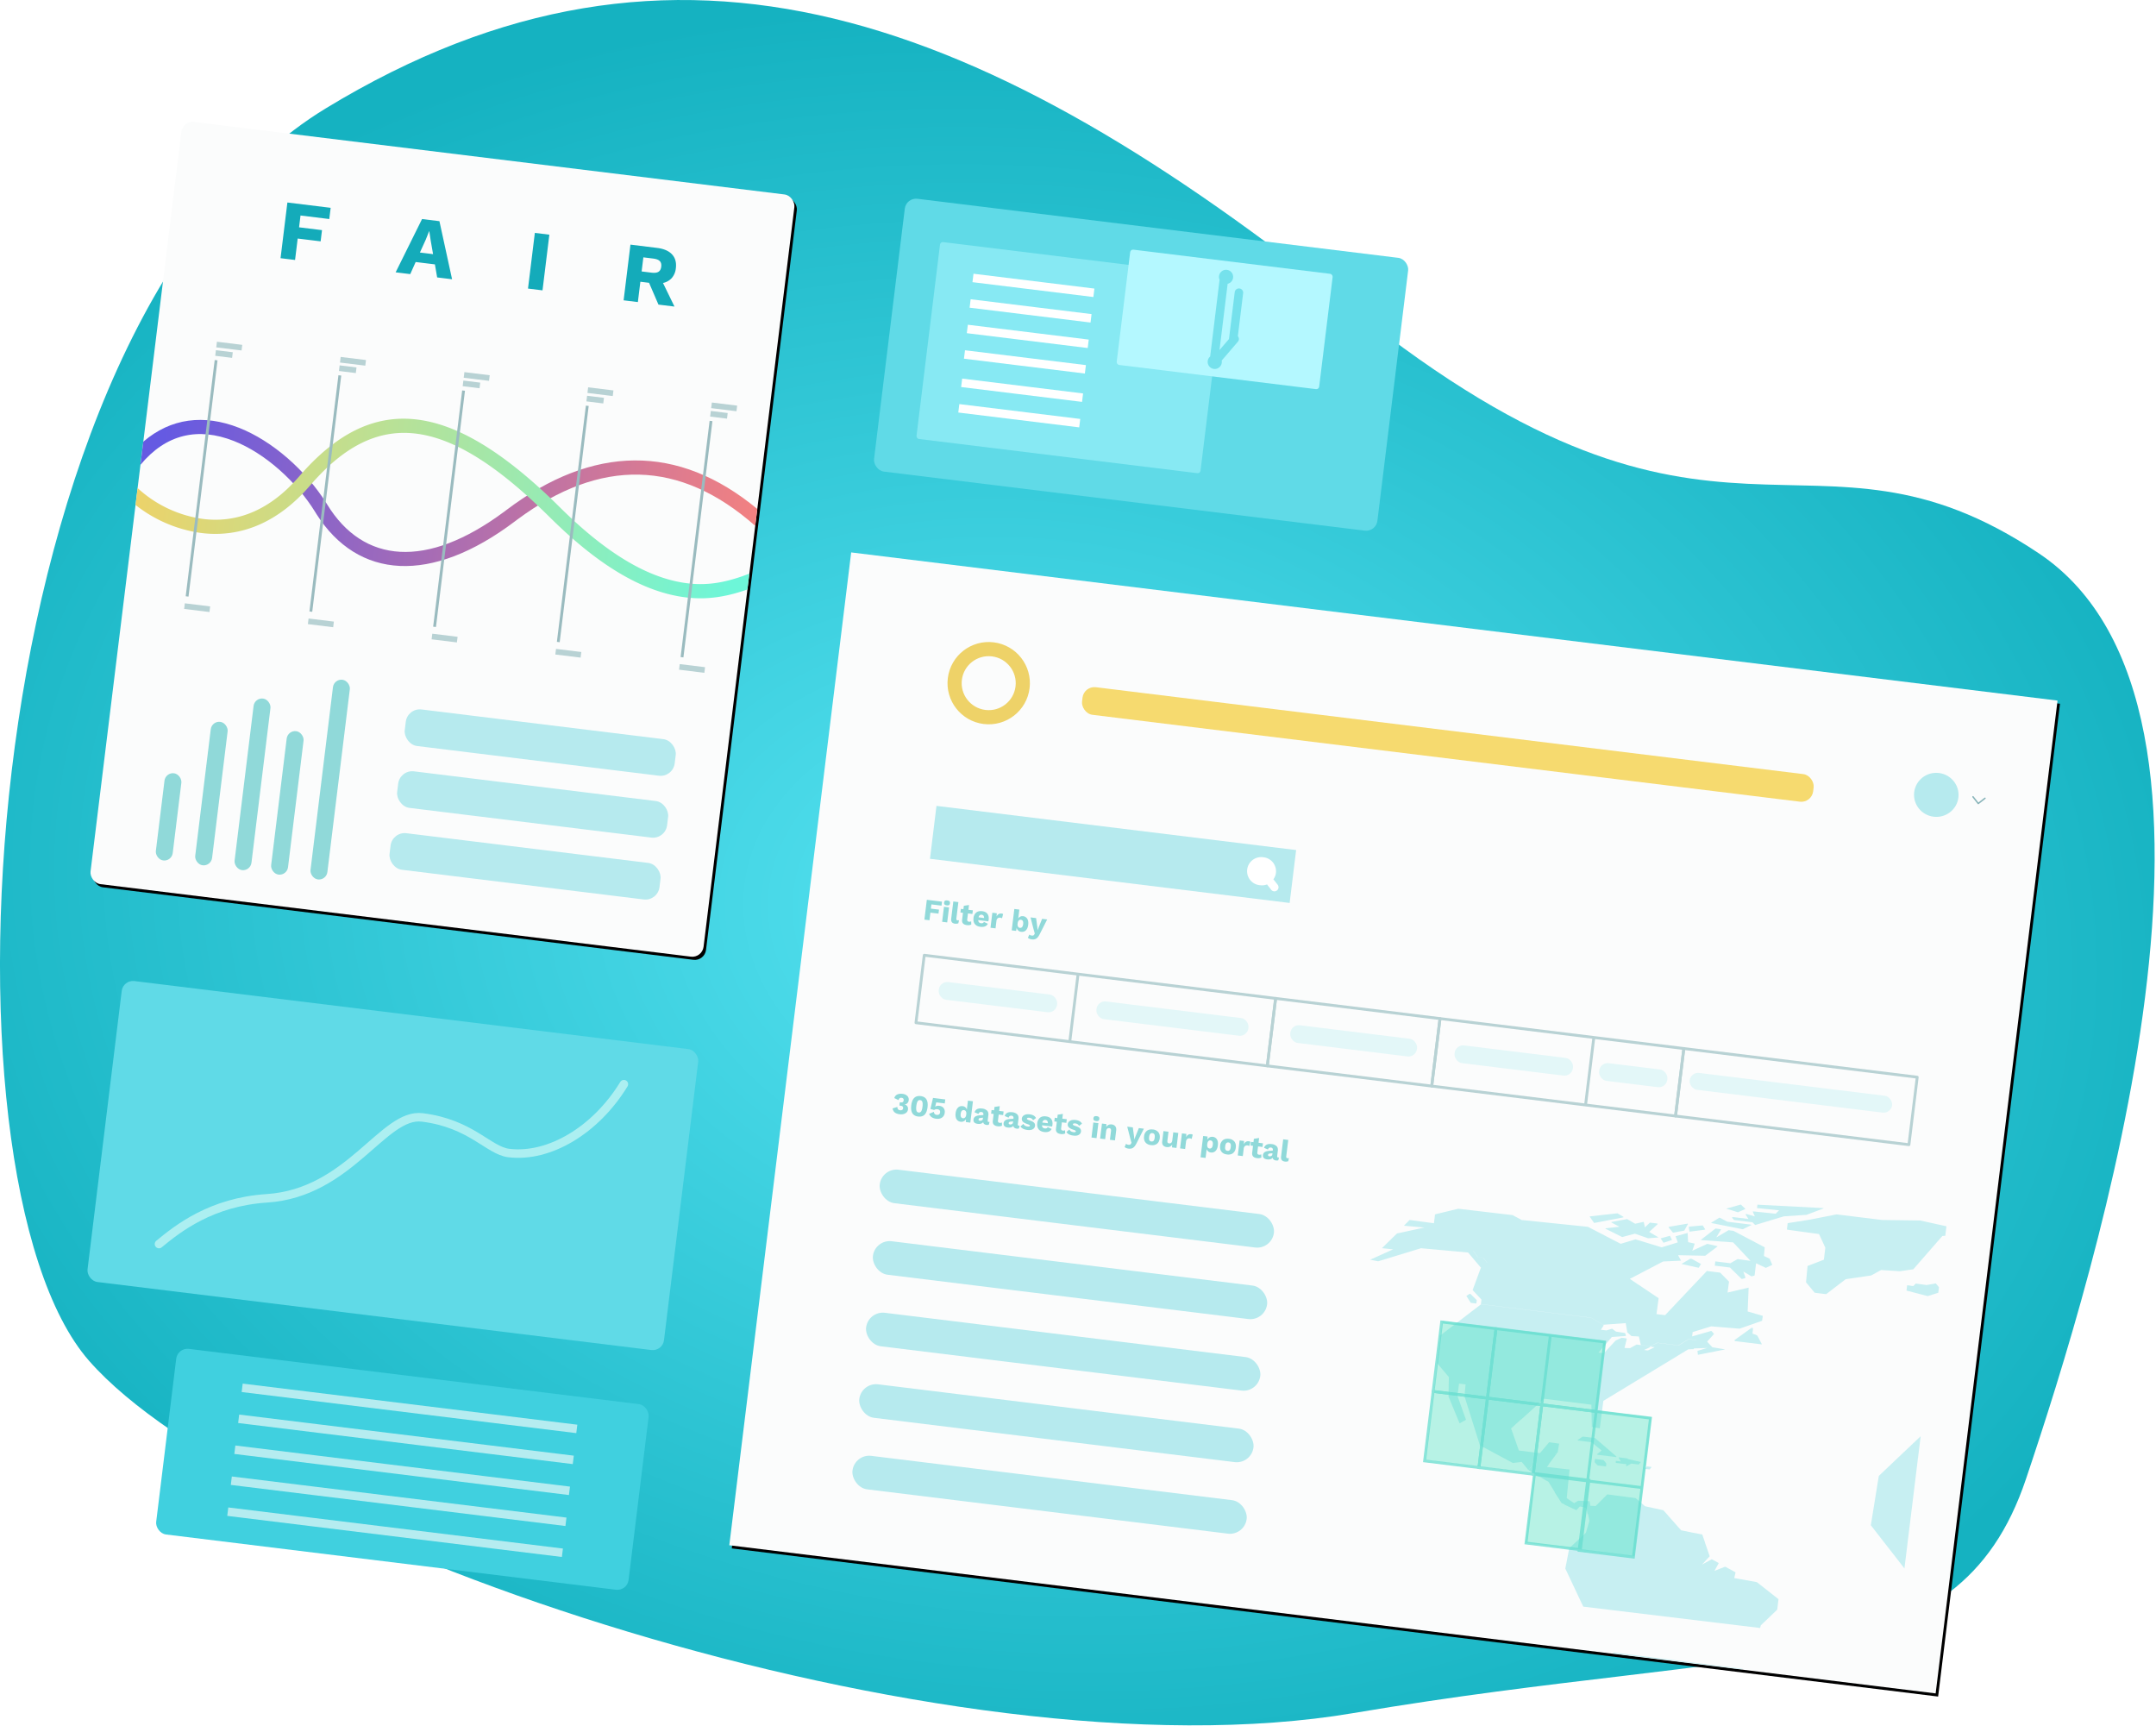 <svg xmlns:xlink="http://www.w3.org/1999/xlink" viewBox="0 0 761 609">
  <defs/>
  <defs>
    <linearGradient id="f" x1="100%" x2="3.16%" y1="20.8%" y2="20.8%">
      <stop offset="0%" stop-color="#F28181"/>
      <stop offset="100%" stop-color="#655AE2"/>
    </linearGradient>
    <linearGradient id="g" x1="97.94%" x2="-1.68%" y1="50.71%" y2="50%">
      <stop offset="0%" stop-color="#6DF6D8"/>
      <stop offset="100%" stop-color="#EED268"/>
    </linearGradient>
    <filter id="b" width="107.2%" height="108.8%" x="-3.4%" y="-4.1%" filterUnits="objectBoundingBox">
      <feMorphology in="SourceAlpha" operator="dilate" radius="1.5" result="shadowSpreadOuter1"/>
      <feOffset dx="1" dy="1" in="shadowSpreadOuter1" result="shadowOffsetOuter1"/>
      <feGaussianBlur in="shadowOffsetOuter1" result="shadowBlurOuter1" stdDeviation="3.5"/>
      <feColorMatrix in="shadowBlurOuter1" values="0 0 0 0 0.047 0 0 0 0 0.196 0 0 0 0 0.278 0 0 0 0.118 0"/>
    </filter>
    <filter id="d" width="114.2%" height="111.4%" x="-6.7%" y="-5.4%" filterUnits="objectBoundingBox">
      <feMorphology in="SourceAlpha" operator="dilate" radius="1.5" result="shadowSpreadOuter1"/>
      <feOffset dx="1" dy="1" in="shadowSpreadOuter1" result="shadowOffsetOuter1"/>
      <feGaussianBlur in="shadowOffsetOuter1" result="shadowBlurOuter1" stdDeviation="3.5"/>
      <feColorMatrix in="shadowBlurOuter1" values="0 0 0 0 0.047 0 0 0 0 0.196 0 0 0 0 0.278 0 0 0 0.118 0"/>
    </filter>
    <radialGradient id="a" cx="46.45%" cy="54.35%" r="64.76%" fx="46.45%" fy="54.35%" gradientTransform="matrix(-.795 -.12 .071 -.739 .8 1)">
      <stop offset="0%" stop-color="#57E3F2"/>
      <stop offset="100%" stop-color="#15B2C1"/>
    </radialGradient>
    <rect id="e" width="218" height="271" x="0" y="0" rx="4"/>
    <path id="c" d="M0 0h429v353H0z"/>
  </defs>
  <g fill="none" fill-rule="evenodd">
    <path fill="url(#a)" fill-rule="nonzero" d="M31.47 480.26c-57.04-64.93-40.72-366.44 83.46-441.98 124.18-75.54 233.33-32.7 362.84 71.04 129.52 103.74 160.37 31.34 241.94 86 81.58 54.66 19.74 254.32-4.62 326.66-24.36 72.35-93.1 58.13-237.35 82.56C333.5 628.97 88.5 545.2 31.47 480.26z"/>
    <g fill-rule="nonzero" transform="rotate(7 -405.92 2649.06)">
      <rect width="179" height="97" x=".09" y=".44" fill="#60DAE7" rx="4"/>
      <rect width="101" height="70" x="13.97" y="14.51" fill="#87E9F3" rx="1"/>
      <path fill="#FFF" d="M26.96 24.28h43v3h-43zM27.06 33.34h43v3h-43zM27.17 42.39h43v3h-43zM27.27 51.45h43v3h-43zM27.5 61.5h43v3h-43zM27.6 70.55h43v3h-43z"/>
      <rect width="72" height="41" x="80.92" y="8.97" fill="#B4F8FF" rx="1"/>
      <path fill="#75E1EC" d="M115.59 12.02a2.5 2.5 0 01.84 4.85v23.55l2.84-4.25V19.49a1.5 1.5 0 012.99-.15v15.44c.51.46.65 1.2.32 1.81l-.07.13-4.86 7.29a2.5 2.5 0 11-4.22-.92v-27.3a2.5 2.5 0 012.15-3.77z"/>
    </g>
    <g transform="rotate(7 -2801.87 527.1)">
      <rect width="205" height="107" x=".14" y=".32" fill="#60DAE7" fill-rule="nonzero" rx="4"/>
      <path stroke="#ACEFF1" stroke-linecap="round" stroke-linejoin="round" stroke-width="3" d="M24.08 91.38c5.97-6.3 16.56-17.01 35.83-20.66 28.78-5.45 37.11-35.02 50.94-35.02 17.37 0 24.68 8.75 31.85 8.75 14.38 0 29.5-11.73 37.38-29.07"/>
    </g>
    <g fill-rule="nonzero" transform="rotate(7 -3853.84 747.72)">
      <rect width="168" height="66" x=".32" y=".25" fill="#40D0DF" rx="4"/>
      <g fill="#B5ECF0">
        <path d="M24.68 10.1h119v3h-119zM24.78 21.1h119v3h-119zM24.77 32.1h119v3h-119zM24.87 43.1h119v3h-119zM24.96 54.1h119v3h-119z"/>
      </g>
    </g>
    <g transform="rotate(7 -1443.4 2552.26)">
      <g transform="translate(.16)">
        <use fill="#000" filter="url(#b)" xlink:href="#c"/>
        <use fill="#FBFCFC" xlink:href="#c"/>
        <g stroke="#B8D2D4" stroke-linecap="round" stroke-linejoin="round">
          <path d="M226.34 137.95h54.7v24h-54.7zM281.04 137.95h32v24h-32zM42.92 137.95h54.7v24h-54.7zM97.62 137.95h70.26v24H97.62z"/>
          <path d="M167.87 137.95h58.46v24h-58.46z"/>
        </g>
        <g fill="#E3F7F8" fill-rule="nonzero" transform="translate(49.15 145.4)">
          <rect width="42.09" height="6.29" x="183.79" y=".92" rx="3"/>
          <rect width="24.24" height="6.29" x="235.2" y=".92" rx="3"/>
          <rect width="42.09" height="6.29" x=".34" y=".92" rx="3"/>
          <rect width="54.04" height="6.29" x="56.43" y=".92" rx="3"/>
          <rect width="45.04" height="6.29" x="125.37" y=".92" rx="3"/>
        </g>
        <path fill="#C7EFF2" fill-rule="nonzero" d="M314.36 352.53l46.04.18-.46.19h-45.56l-.02-.37zm-7.38-55.1l8.5.07 3.66 2.45 6.58.6.24.22h.03l1.67 1.48h-.01l-1.45 6.67 1.46-6.66 5.14 4.55 4.9.4v-.03l2.7.2 1.27 2.6-.01.05 2.29 4.66-2.37 3.25 3.17-2.27.12.04.05-.03 2.49 1-1.17 2.92 3.52-1.92.12.05.05-.03 3.76 1.5-.21 2.06 7.92.45.02.01.17.01 8.3 5.03v3.73l-5.07 6.18-.14.97-62.87.13-7.93-12.57.11-1.7.15.06-.13-.06.37-5.55.01-.02v-.02l3.07-3.64 2.1-2.5.7-4.3-.72-2.23-.06-.16-.12.16-.72-2.2-2.34-.22-1.03 1.43-.12-.04-.03.04-4.32-1.42.04-.05-.97-.32-.01-.01-.1-.03-2.98-3.58.22.02-.07-.08 4.39.44.03 1.26 1.03.54 1.77.9 1.28-.99h.1l.06-.04 3.9-.32.52 1.74-.05-.18 1.84-.11 3.6-4.6h1.58zm100.16-27.15l5.55-6.71v7.61l-.07-.05v2.38h.01v-2.37l.06.04v34.34l-2.58-2.7 1.64 1.72.94.98v5.05l-5.63-5.66-2.8-2.8-5.2-5.22v-.1l.09-2.22.27-7.17.22-5.98h.01l.09-2.16 7.4-8.98zm-84.84-67.9l.02.11.55 3.1 2.33.22-.02.1h.06l-.54 2.51 4.97-3.06 3.66.37-.09.09.12.01-3.9 3.78-9.55.98 1.23 1.7h-.02l.06.09-6.23 1.06-10.92 7.52 10.9 5.52v.04l.02.02-.06 5.62 3.06-.01 12.74-17.27h4.71l3.47 2.75v.04l.03.03-.04 3.85 7.15-2.62v.08h.03l.67 8.3 5.46.88v.05h.04l-.04 1.71-7.55 3.74-10.03.4-6.26 2.8v1.54l6.5-2.76 1.03.9v.02l.04.03-2.09 3 2.07 1.74 4.52.2-.09.03h.12l-9.25 3.03-.01-.04-.03.01-.32-1.31 3.27-1.45-4.6.74-.1.27-1.87.3L300 264.83l-.07 9.75-2.69-.07v-.01h-.15l-1.12-7.82-16.84-.05-7.14 8.28-.04-.06-.03.04-3.06 3.57 3.69 7.4h7.5l2.7-4.15h.1l.04-.06 3.46.06-.13 3.2-.12.08.07-.12-.1.07v.01l-.66.47-.04.08.73-.51-2.58 4.54.02.08-.47.8 7.87-.07h.22l-.05.04.21 8.84-4.39-.44-.1-.01-2.54-3.2.02-.02-.67-.29-.01.04-2.25-.98-.48-.2-.07.11-3.97-1.9.05-.08-.07-.03 1.3-2.17h-.07l-1.35 2.24-2.7-2.57-3.06.76-12.29-4.78-7.54-16.56-.1-4.15h-2.34v4.42l3.99 7.92-.03.02.02.03-2.07 1.5-5.04-8.93v-.02l-.01-.02-.7-6.84h-.07l-4.72-4.37v-9.68l.04-.04v-.08l12.9-12.65h39.14l4.59 1.95-.04.09.2.08-.83 1.65h1.98l1.9-.85 1.51.85 3.2.1.05.17h.13l.28.84-4.87.96-4.04 6.04h1.9l3.62-4.98 1.96-1.21h1.67l-.02.15h.21l-.41 3.3 1.96-.18 2.13-1.54h4.9l2.34-1.48H324l3.25-2.62h2.81l.02-.05h-2.88l-3.25 2.62h-7.52l-2.33 1.5h-3.36l-.01-.04h-.02l-1.03-2.85-2.62.17-1.58-1.08v-.02l-.03-.02-.96-3.17-7.77 1.54-4.6-1.96h-39.15v-.04h-.03v-1.57l-3.46-2.92v-.03l-.03-.03 1.95-8.31-.01-.01-.08.08-5.08-4.7-16.68.53-14.44 6.42-2.76-.2-.1-.02 7.57-4.6-3.95.06 4.6-5.76.08-.03.03-.03 9.27-3.24-7.25.25 1.66-2.16h.03l.07-.1 8.65.1v-3.1l.12-.04v-.07l7.8-2.92 19.27-.1 3.56 1.36.06-.05 23.3-.45 12.2 4.54 5.02-2.2 9.5 1.67 5.43-2.42-1.01-1.95h.02l-.05-.1 4.08-1.69zm-19.72 83.16l1.05.98v.07l.12.1v.98h-2.97l-1.04-.82v-.04l-.17-.14v-1.13h3.01zm15.5.36h1.69l-.62.96h-1.68l.04-.07h-.04l.61-.89zm-7.1-1.95v.18l4.82.5-.34.46-.36.51h-2.64l-1.66 1.2v-.78h-3.76v-.12h-.05v-.6h1.73l-.9-1.18h.1l-.12-.17H311zm-12.27-5.73l8.34 5.59h-.28l.22.15h-6.9l.13-.15h-.15l1.46-1.51-3.9-2.49h-4.94l.1-.08h-.2l1.7-1.51h4.42zm15.88-34.55h-.46l-.23.15h.45l-2.27 1.44h1.35l2.27-1.44h-1.35l.24-.15zm34.37-10.96v.2l.2-.18v.09l-.2.19v.23l.2-.18v-.24l.05-.04v.23l.13-.12v1.97l1.41.3.03.05.18.03.03.04-.18-.03.02.02.17.04-.01-.03h.02l.01.03.11.02 1.99 2.87h-.14l.02.03h-9.56l.04-.05h-.1l.17-.15h-.35l5.76-5.32zm-100.33.33l.09.07.07-.05 2.53 1.92v1.09h-.04v.13h-1.94l-1.85-2.25 1.14-.91zm-.69-15.2l-.03.03 1.85 1.97h1.9l1.63 1.56.03-.02-1.62-1.55h-1.89l-.06-.07h-.01l-1.8-1.92zm155.3-29.82l9.45.9v3.38l-1.02.2-8.73 12.9-4.63 1.27-6.62.38-3.27 2.34-8.75 2.4-6.2 6.08h-4.04l-.07-.06h-.04l-3.42-3.24-.16-5.77 5.44-2.9v-4.26l-1.74-2.82-1.06-1.7-11.38-.16v-.18h-.07v-2.13l7.45-2.13 9.32-3.04h16.17l13.37-1.46zm-71.35 11.61l1.96.02-.04.09h.05l-1.32 2.98 4-3.06 1.74.02 11.64 4.42v.02h.01l.1 3.05 2.1.7 1.18 2.02-.05.03.03.04-2.09 1.3-3.61-1.2v4.23l-.02.01v.14l-1.03.41-3.06-1.35 1.01 2.03-.08.04.07.13-1.25.5-4.6-3.52h-5.41v-1.52h5.35l2.37-1.77 4.6.07-5.5-4.58-1.4-1.14-11.45.57.02-.02h-.02l4.7-4.66zm79.54 9.75l1.26 1.2v1.98l-3.57 1.62-7.66-1.02v-1.9l2.17.05.8-1.02 3.82.07 3.18-.98zm-87 1.87l.24.1.1-.09 3.55 1.42-.63 1.43-.35-.04-.01.02-5.86-.58 2.96-2.26zm-11.34-5.81l3.15-1.29.9 1.36-2.77 1.32h-.01l-.05-.06-.09.05-1.13-1.38zm-12.57-5.31l3 1.29 2.87-1.03.04.14.06-.02.6 1.76 1.57-1.88h2.7l-.1.12h.24l-2.7 3.18 3.37 1.45.15.07-3.62.75-4.82-1.05-4.32 1.73-6.3-2.24.12-.03-.14-.05 4.92-1.17-3.08-1.18.12-.04-.16-.07 5.48-1.73zm21.43-1.03l-.05.14.15-.04-1.02 2.52-3.86 1.2-1.8-1.7.1-.04-.1-.1 6.58-1.98zm-25.08-.57l2.34 1.01-.2.07.16.07-10.05 3.24-1.77-1.97h.03l-.12-.14 9.61-2.28zm30.4.56l1.05 1.3-.23.06.06.08-5.24 1.32-.48-1.63.23-.06-.02-.07 4.63-1zm5.54-3.44l.2.08.03-.02 2.7 1.04h8.42l-.09.05h.33l-2.92 1.92-11.21-.82.05-.04-.27-.02 2.76-2.2zm35.94-7.8l-.1.05.36-.03-5.85 3.07-1.33.25-6.5 1.24-3.04 1.32-6.66 2.96-1.06-.85H338l-.9-.85h.38l-.15-.14H343l-1.28-1.56.37.05-.13-.15 3.17.48-.97-1.62h.28l-.04-.06 7.92-.15 1.05-1.33-7.83.15v-1.2l23.21-1.64zm-29.03 2.3l1.74 1.28.08.06-2.13 1.27-.36.24v-.01l-2-.38-2.31-.4.82-.33 4.16-1.73z"/>
        <g fill="#1AD8AF" fill-opacity=".3" fill-rule="nonzero">
          <path d="M240.25 243.79h19.32v24.7h-19.32zM298.22 268.49h19.32v24.7h-19.32zM278.9 293.19h19.32v24.7H278.9zM298.22 293.19h19.32v24.7h-19.32zM278.9 268.49h19.32v24.7H278.9zM259.57 243.79h19.32v24.7h-19.32zM278.9 243.79h19.32v24.7H278.9zM240.25 268.49h19.32v24.7h-19.32zM259.57 268.49h19.32v24.7h-19.32z"/>
        </g>
        <g stroke="#65DDCF" opacity=".75">
          <path d="M239.96 244.15h19.32v24.7h-19.32zM297.93 268.85h19.32v24.7h-19.32zM297.93 293.55h19.32v24.7h-19.32zM278.61 268.85h19.32v24.7h-19.32z"/>
          <path d="M259.28 244.15h19.32v24.7h-19.32zM278.61 244.15h19.32v24.7h-19.32zM239.96 268.85h19.32v24.7h-19.32z"/>
          <path d="M259.28 268.85h19.32v24.7h-19.32zM279.02 293.25h19.33v24.7h-19.33z"/>
        </g>
        <ellipse cx="390.58" cy="38.24" fill="#B6EAEE" fill-rule="nonzero" rx="7.86" ry="7.77"/>
        <ellipse cx="53.8" cy="39.88" stroke="#EED268" stroke-width="5" rx="12.04" ry="12.02"/>
        <path stroke="#88B4B9" stroke-linecap="round" stroke-linejoin="round" stroke-width=".5" d="M403.52 37.34l2.13 2.13 2.13-2.13"/>
        <g fill="#B6EAEE" fill-rule="nonzero" transform="translate(37.18 214.18)">
          <rect width="140.18" height="11.91" rx="5.95"/>
          <rect width="140.18" height="11.91" x=".69" y="25.35" rx="5.95"/>
          <rect width="140.18" height="11.91" x="1.38" y="50.7" rx="5.95"/>
          <rect width="140.18" height="11.91" x="2.76" y="101.4" rx="5.95"/>
          <rect width="140.18" height="11.91" x="2.07" y="76.05" rx="5.95"/>
        </g>
        <path fill="#B6EAEE" d="M40.78 85.11h127.9v18.81H40.78z"/>
        <rect width="260" height="9.81" x="87.29" y="36.69" fill="#F6D559" fill-opacity=".86" fill-rule="nonzero" rx="4.21"/>
        <path fill="#FFF" fill-rule="nonzero" d="M161.58 100.02l-.02-.02-1.42-1.42a1.43 1.43 0 01-.18-.18c-.73.39-1.54.59-2.36.58a4.97 4.97 0 11-.08-9.93h.08l.02-.01a4.97 4.97 0 014.97 4.96 4.9 4.9 0 01-.63 2.36c.07.04.14.1.2.16l.03.02 1.42 1.42a1.45 1.45 0 11-2.03 2.06z"/>
      </g>
      <path stroke="#B8D2D4" stroke-linecap="round" stroke-linejoin="round" d="M313.2 137.95h83v24h-83z"/>
      <rect width="72" height="6" x="316.61" y="145.85" fill="#E3F7F8" fill-rule="nonzero" rx="3"/>
      <path fill="#90D9D9" fill-rule="nonzero" d="M41.3 194.7c.53 0 1-.08 1.4-.25.4-.17.73-.4.96-.71.23-.31.35-.66.35-1.06 0-.39-.08-.7-.25-.94a1.49 1.49 0 00-1.2-.67v-.03c.16 0 .34-.05.55-.17.2-.11.38-.3.53-.54.15-.24.23-.55.23-.91 0-.6-.22-1.09-.65-1.44a2.8 2.8 0 00-1.83-.54c-.71 0-1.3.15-1.78.45-.48.3-.77.75-.88 1.38l1.59.54c.05-.63.38-.95.97-.95.26 0 .46.07.6.21.15.14.22.34.22.6 0 .28-.08.5-.23.63-.16.14-.4.2-.74.2h-.3v1.17h.38c.36 0 .62.06.79.18.16.13.25.33.25.6 0 .27-.09.47-.26.62-.17.14-.41.22-.71.22-.33 0-.58-.09-.76-.25-.18-.16-.28-.43-.32-.8l-1.64.72c.19.6.5 1.05.95 1.33.45.28 1.04.42 1.79.42zm6.59 0c1.92 0 2.88-1.2 2.88-3.63 0-2.42-.96-3.63-2.88-3.63-1.93 0-2.9 1.21-2.9 3.63 0 2.43.97 3.64 2.9 3.64zm0-1.42a.87.87 0 01-.84-.52c-.17-.34-.26-.9-.26-1.69 0-.78.09-1.34.26-1.68a.87.87 0 01.84-.52c.38 0 .66.17.83.52.18.34.26.9.26 1.68 0 .79-.08 1.35-.26 1.7a.87.87 0 01-.83.5zm6.43 1.43c.51 0 .97-.1 1.38-.28.4-.19.73-.47.97-.84.24-.38.36-.85.36-1.4 0-.42-.1-.79-.27-1.11a1.88 1.88 0 00-.75-.76 2.36 2.36 0 00-1.17-.27c-.3 0-.59.04-.84.13a1.4 1.4 0 00-.59.37l.04-.26.16-1.32h3.03v-1.42h-4.35l-.44 3.98 1.37.2c.23-.27.6-.4 1.1-.4.36 0 .62.08.8.25.17.17.26.41.27.73 0 .33-.1.58-.28.75-.2.17-.45.26-.78.26-.35 0-.61-.08-.78-.24-.17-.15-.3-.39-.36-.7l-1.6.92c.3.5.67.86 1.11 1.08.45.22.98.33 1.62.33zm8.71 0a1.83 1.83 0 001.72-1.12l.07 1.01h1.6V187h-1.78v3.16a1.69 1.69 0 00-1.6-1c-.68 0-1.21.24-1.6.73-.38.49-.58 1.18-.58 2.06 0 .87.2 1.55.58 2.03.38.49.91.73 1.6.73zm.63-1.34a.85.85 0 01-.74-.35c-.17-.24-.25-.6-.25-1.1 0-.48.08-.85.25-1.08a.85.85 0 01.74-.35c.28 0 .51.1.69.32.17.21.27.51.29.9v.43c-.02.4-.12.7-.3.92a.85.85 0 01-.68.31zm8.6 1.34c.28 0 .52-.06.73-.17l.13-1.02c-.08.03-.2.04-.32.04-.26 0-.38-.13-.38-.41v-1.95c0-.68-.22-1.2-.65-1.54a2.96 2.96 0 00-1.87-.5c-.7 0-1.26.14-1.68.42-.41.3-.67.7-.76 1.22l1.46.42c.05-.29.15-.5.32-.63.17-.12.39-.19.66-.19.23 0 .41.07.54.22.14.14.2.33.2.57v.2l-1.19.23c-.73.15-1.25.36-1.57.65a1.4 1.4 0 00-.48 1.1c0 .44.14.77.42 1 .28.22.69.34 1.21.34.94 0 1.56-.28 1.88-.83.15.55.6.83 1.36.83zm-2.57-1.18a.56.56 0 01-.38-.12c-.1-.07-.14-.19-.14-.34 0-.15.05-.26.14-.34.1-.09.26-.16.48-.21l.86-.2v.45c0 .23-.1.41-.3.55-.2.14-.42.21-.66.21zm6.48 1.18c.27 0 .55-.04.82-.11.27-.08.49-.18.66-.3l-.17-1.12c-.22.16-.48.23-.76.23-.47 0-.7-.23-.7-.71v-2.15h1.58v-1.3h-1.58v-1.69l-1.8.5v1.2h-.9v1.3h.9V193c.02.6.18 1.03.52 1.3.33.27.8.4 1.43.4zm6.8 0c.28 0 .52-.06.73-.17l.13-1.02c-.08.03-.2.04-.32.04-.26 0-.38-.13-.38-.41v-1.95c0-.68-.22-1.2-.65-1.54a2.96 2.96 0 00-1.87-.5c-.7 0-1.26.14-1.68.42-.41.3-.67.7-.76 1.22l1.46.42c.05-.29.15-.5.32-.63.17-.12.39-.19.66-.19.23 0 .41.07.54.22.14.14.2.33.2.57v.2l-1.19.23c-.73.15-1.25.36-1.57.65a1.4 1.4 0 00-.48 1.1c0 .44.14.77.42 1 .28.22.69.34 1.21.34.94 0 1.56-.28 1.88-.83.15.55.6.83 1.36.83zm-2.57-1.18a.56.56 0 01-.38-.12c-.1-.07-.14-.19-.14-.34 0-.15.05-.26.14-.34.1-.09.26-.16.48-.21l.85-.2v.45c0 .23-.1.41-.29.55-.2.14-.42.21-.66.21zm6.32 1.18c.82 0 1.44-.16 1.87-.49.42-.32.64-.74.64-1.26 0-.47-.17-.83-.51-1.1-.34-.27-.9-.47-1.67-.6a3.14 3.14 0 01-.76-.22c-.14-.08-.21-.17-.21-.28 0-.1.07-.2.2-.28.15-.08.35-.12.6-.12.32 0 .6.06.83.17.23.11.43.3.6.54l.93-.91a2.21 2.21 0 00-.93-.76 3.73 3.73 0 00-1.48-.25c-.55 0-1.02.09-1.4.25-.38.17-.67.39-.86.66-.19.27-.28.56-.28.87 0 .44.16.8.5 1.07.33.27.89.49 1.68.65.35.07.6.14.74.21.14.08.22.17.22.27 0 .11-.07.2-.21.27-.14.07-.34.1-.58.1-.74 0-1.26-.25-1.56-.76l-.93 1.03c.5.62 1.36.94 2.57.94zm6.03 0c.62 0 1.14-.12 1.57-.36.42-.24.7-.59.85-1.04l-1.45-.47a.73.73 0 01-.33.44c-.17.1-.38.15-.64.15-.3 0-.56-.08-.74-.24-.19-.16-.31-.4-.37-.74h3.6c.03-.15.05-.35.05-.6 0-.85-.23-1.51-.68-1.99-.45-.47-1.1-.7-1.95-.7-.88 0-1.56.23-2.04.72a2.8 2.8 0 00-.72 2.05c0 .88.25 1.57.74 2.05.48.49 1.19.73 2.11.73zm.86-3.24h-1.98c.1-.7.45-1.05 1.01-1.05.57 0 .89.35.97 1.05zm5.02 3.24c.28 0 .55-.04.82-.11.27-.08.5-.18.67-.3l-.18-1.12c-.22.16-.47.23-.76.23-.46 0-.7-.23-.7-.71v-2.15h1.59v-1.3h-1.59v-1.69l-1.79.5v1.2h-.9v1.3h.9V193c.01.6.18 1.03.5 1.3.34.27.82.4 1.44.4zm4.43 0c.81 0 1.44-.16 1.87-.49.42-.32.64-.74.64-1.26 0-.47-.17-.83-.51-1.1-.34-.27-.9-.47-1.67-.6a3.14 3.14 0 01-.76-.22c-.14-.08-.21-.17-.21-.28 0-.1.07-.2.2-.28.15-.08.34-.12.6-.12.32 0 .6.06.83.17.23.11.43.3.6.54l.93-.91a2.21 2.21 0 00-.93-.76 3.73 3.73 0 00-1.49-.25c-.54 0-1 .09-1.4.25-.37.17-.66.39-.85.66-.2.27-.29.56-.29.87 0 .44.17.8.5 1.07.34.27.9.49 1.69.65.35.07.6.14.74.21.14.08.22.17.22.27 0 .11-.07.2-.22.27-.14.07-.33.1-.57.1-.74 0-1.26-.25-1.57-.76l-.92 1.03c.5.62 1.36.94 2.57.94zm7.35-6.07c.36 0 .63-.07.8-.2.16-.15.24-.37.24-.67 0-.3-.08-.53-.25-.66-.16-.14-.43-.21-.8-.21-.36 0-.62.07-.79.2-.16.14-.25.37-.25.67 0 .3.09.52.25.66.17.14.43.2.8.2zm.9 5.96v-5.34h-1.8v5.34h1.8zm3.06 0v-2.82c0-.42.09-.73.26-.93.18-.2.4-.3.69-.3.24 0 .42.07.55.22.13.15.2.41.2.77v3.06h1.79v-3.56c0-.6-.17-1.07-.5-1.4a1.8 1.8 0 00-1.32-.49c-.42 0-.78.1-1.09.28-.3.2-.55.48-.72.85l-.05-1.02h-1.6v5.34h1.79zm8.58 2.3c.45 0 .83-.08 1.15-.22.32-.15.59-.39.82-.72.23-.34.45-.79.65-1.36l1.92-5.34h-1.79l-.81 3-.28 1.18-.26-1.14-.8-3.04h-1.98l1.57 4 .61 1.46-.12.33a.78.78 0 01-.31.4c-.13.07-.3.11-.52.11-.21 0-.4-.02-.53-.06a.9.9 0 01-.37-.22l-.38 1.22c.36.27.83.4 1.43.4zm7.72-2.2c.88 0 1.56-.24 2.05-.72.49-.5.73-1.17.73-2.05 0-.88-.24-1.56-.73-2.05a2.77 2.77 0 00-2.05-.73c-.88 0-1.56.25-2.05.73a2.76 2.76 0 00-.74 2.05c0 .88.25 1.56.74 2.05.49.48 1.17.73 2.05.73zm0-1.29c-.34 0-.59-.11-.75-.35-.16-.23-.24-.61-.24-1.13 0-.52.08-.9.24-1.13.16-.24.41-.36.75-.36.33 0 .58.12.75.36.16.23.24.61.24 1.13 0 .52-.08.9-.24 1.13-.17.24-.42.35-.75.35zm5.58 1.3c.89 0 1.5-.37 1.83-1.1l.05.99h1.6v-5.34h-1.79v2.83c0 .41-.09.72-.26.92-.18.2-.41.3-.7.3-.26 0-.44-.06-.56-.2-.12-.15-.18-.4-.18-.74v-3.11h-1.79v3.57c0 .65.16 1.12.48 1.42.32.3.76.46 1.32.46zm6.56-.11v-2.7c0-.4.11-.7.34-.93.22-.21.5-.32.84-.32a1.46 1.46 0 01.67.16l.19-1.54a1.17 1.17 0 00-.57-.12c-.4 0-.74.11-1.01.33-.27.21-.47.53-.6.93l-.07-1.15h-1.58v5.34h1.8zm7.55 2.24v-3.14c.15.32.35.56.63.74.27.18.59.27.96.27.67 0 1.2-.25 1.6-.74.38-.5.57-1.18.57-2.06 0-.87-.19-1.55-.57-2.03a1.92 1.92 0 00-1.6-.73c-.41 0-.77.11-1.08.34-.3.22-.53.52-.68.9l-.05-1.13h-1.57v7.58h1.79zm.97-3.47a.82.82 0 01-.72-.36 1.78 1.78 0 01-.25-1.03v-.1c0-.46.08-.8.26-1.04.17-.24.4-.35.7-.35.32 0 .57.11.74.35.17.23.26.6.26 1.09 0 .5-.09.85-.26 1.09a.85.85 0 01-.73.35zm6.39 1.34c.87 0 1.56-.25 2.05-.73.48-.5.73-1.17.73-2.05 0-.88-.25-1.56-.73-2.05a2.77 2.77 0 00-2.05-.73c-.88 0-1.57.25-2.05.73a2.76 2.76 0 00-.74 2.05c0 .88.25 1.56.74 2.05.48.48 1.17.73 2.05.73zm0-1.3c-.34 0-.6-.11-.75-.35-.16-.23-.24-.61-.24-1.13 0-.52.08-.9.24-1.13.16-.24.4-.36.75-.36.33 0 .58.12.74.36.17.23.25.61.25 1.13 0 .52-.08.9-.25 1.13-.16.24-.4.35-.74.35zm5.6 1.19v-2.7c0-.4.12-.7.34-.93.23-.21.5-.32.84-.32a1.46 1.46 0 01.67.16l.19-1.54a1.17 1.17 0 00-.57-.12c-.4 0-.74.11-1 .33-.28.21-.48.53-.6.93l-.08-1.15h-1.58v5.34h1.8zm5.08.1c.28 0 .55-.03.82-.1.27-.08.5-.18.67-.3l-.18-1.12c-.22.16-.47.23-.76.23-.46 0-.7-.23-.7-.71v-2.15h1.59v-1.3h-1.58v-1.69l-1.8.5v1.2h-.9v1.3h.9V193c.01.6.18 1.03.51 1.3s.8.4 1.43.4zm6.81 0c.28 0 .52-.05.72-.16l.14-1.02c-.09.03-.2.04-.33.04-.25 0-.38-.13-.38-.41v-1.95c0-.68-.21-1.2-.64-1.54a2.96 2.96 0 00-1.88-.5c-.7 0-1.26.14-1.67.42-.42.3-.67.7-.76 1.22l1.45.42c.05-.29.16-.5.33-.63.17-.12.39-.19.65-.19.23 0 .42.07.55.22.13.14.2.33.2.57v.2l-1.19.23c-.73.15-1.26.36-1.58.65a1.4 1.4 0 00-.48 1.1c0 .44.14.77.43 1 .28.22.68.34 1.2.34.94 0 1.57-.28 1.88-.83.15.55.6.83 1.36.83zm-2.58-1.17a.56.56 0 01-.38-.12c-.09-.07-.13-.19-.13-.34 0-.15.04-.26.14-.34.1-.09.25-.16.48-.21l.85-.2v.45c0 .23-.1.41-.3.55-.2.14-.41.21-.66.21zm5.73 1.18a2.52 2.52 0 001.1-.27l.1-1.12c-.18.06-.36.1-.53.1-.18 0-.3-.06-.38-.16-.07-.1-.1-.27-.1-.5v-5.77h-1.8v6.03c0 .59.13 1.02.38 1.29.26.26.66.4 1.23.4zM43.41 125.47v-2.71h2.87v-1.42H43.4v-1.5h3.6v-1.42h-5.4v7.05h1.8zm5.4-5.96c.37 0 .63-.07.8-.2.16-.15.24-.37.24-.66 0-.31-.08-.53-.25-.67-.16-.14-.42-.21-.79-.21-.36 0-.63.07-.8.2-.16.15-.24.37-.24.68 0 .3.08.51.25.65.16.14.43.21.8.21zm.9 5.96v-5.34h-1.8v5.34h1.8zm2.85.1a2.51 2.51 0 001.09-.26l.11-1.12c-.18.06-.36.1-.53.1-.18 0-.31-.05-.38-.15-.07-.1-.1-.27-.1-.52v-5.75h-1.8v6.02c0 .6.13 1.02.39 1.29.25.27.65.4 1.22.4zm4.2 0c.27 0 .54-.03.8-.1.28-.08.5-.18.68-.3l-.18-1.12c-.22.16-.47.24-.76.24-.46 0-.7-.24-.7-.72v-2.15h1.58v-1.29H56.6v-1.7l-1.78.5v1.2h-.9v1.3h.9v2.44c0 .6.17 1.03.5 1.3.33.27.8.4 1.43.4zm4.82 0c.62 0 1.14-.11 1.56-.35.43-.24.71-.58.86-1.04l-1.45-.47a.73.73 0 01-.33.44c-.17.1-.38.15-.64.15-.3 0-.56-.08-.74-.24-.19-.15-.3-.4-.36-.74h3.58c.04-.15.06-.35.06-.6 0-.85-.23-1.51-.68-1.99-.46-.47-1.1-.7-1.95-.7-.88 0-1.56.24-2.03.72a2.8 2.8 0 00-.72 2.05c0 .88.24 1.57.73 2.05.49.49 1.2.73 2.11.73zm.86-3.23h-1.97c.1-.7.44-1.05 1-1.05.57 0 .89.35.97 1.05zm4.46 3.13v-2.69c0-.4.11-.72.34-.93.22-.22.5-.33.84-.33a1.45 1.45 0 01.66.16l.2-1.54a1.17 1.17 0 00-.58-.12c-.4 0-.73.11-1 .33-.27.22-.47.53-.6.93l-.07-1.15h-1.58v5.34h1.8zm9.12.1c.69 0 1.22-.23 1.6-.72.38-.48.57-1.16.57-2.03 0-.88-.2-1.57-.58-2.06a1.9 1.9 0 00-1.59-.74c-.37 0-.69.1-.96.27-.27.18-.48.42-.63.74v-3.16h-1.78v7.6h1.56l.06-1.13c.14.38.37.68.67.9.3.23.67.34 1.08.34zm-.62-1.33a.83.83 0 01-.7-.35 1.74 1.74 0 01-.27-1.04v-.1c0-.44.09-.79.26-1.03.16-.24.4-.36.71-.36.32 0 .56.12.73.35.17.24.26.6.26 1.1 0 .48-.09.85-.26 1.08a.85.85 0 01-.73.35zm4.67 3.53c.45 0 .83-.07 1.15-.22.31-.15.59-.39.82-.72.23-.34.44-.79.64-1.36l1.93-5.34h-1.8l-.8 3-.29 1.18-.25-1.13-.8-3.05h-1.98l1.57 4 .61 1.46-.12.33a.78.78 0 01-.31.4c-.13.08-.3.11-.52.11-.21 0-.39-.02-.53-.05a.9.9 0 01-.37-.22l-.38 1.21c.36.27.84.4 1.43.4z"/>
    </g>
    <g transform="rotate(7 -315.55 548.53)">
      <use fill="#000" filter="url(#d)" xlink:href="#e"/>
      <use fill="#FBFCFC" xlink:href="#e"/>
      <path fill="url(#f)" fill-rule="nonzero" d="M218 35.34v6c-29.3-20.1-57.16-17.1-83.59 7.99l-.82.79c-26.66 25.8-52.51 27-69.81 5.97l-.52-.65c-7.91-9.92-20.15-18.48-31.63-21.42C18.66 30.69 7.7 34.42 0 46.4v-8.22c8.62-9.49 20.09-12.28 32.87-9 12.4 3.18 25.33 12.13 33.9 22.64l.4.5c15.14 19 37.53 18.38 62.2-5.08l.74-.71C157.62 19.9 187.4 15.78 218 35.33z" transform="translate(0 76)"/>
      <path fill="url(#g)" fill-rule="nonzero" d="M147.47 42.25l1.28.98c16.55 12.83 30.52 19.33 42.56 20.8 8.76 1.08 15.69-.4 23.31-4l1-.48.78-.4 1.55-.79.05-.03v5.61l-.65.33c-8.64 4.18-16.62 5.96-26.65 4.73-12.84-1.58-27.4-8.28-44.3-21.27l-.71-.54C105.32 15.9 80.93 16.2 60.87 45.52l-.61.9C50.6 60.88 38.1 67.66 24.33 67.67a47.76 47.76 0 01-24.33-7v-6a42.7 42.7 0 0024.32 8c11.95 0 22.76-5.8 31.44-18.53l.34-.5c21.77-32.57 49.24-33.6 91.37-1.4z" transform="translate(0 76)"/>
      <path stroke="#9ABBBF" stroke-linecap="square" d="M22 83v83"/>
      <path fill="#B8D2D4" d="M21.5 79h6v2h-6zM21.5 76h9v2h-9zM21.5 169h9v2h-9zM65.5 169h9v2h-9zM109.5 169h9v2h-9zM153.5 169h9v2h-9zM197.5 169h9v2h-9z"/>
      <g>
        <path stroke="#9ABBBF" stroke-linecap="square" d="M66 83v83"/>
        <path fill="#B8D2D4" d="M65.5 79h6v2h-6zM65.5 76h9v2h-9z"/>
      </g>
      <g>
        <path stroke="#9ABBBF" stroke-linecap="square" d="M110 83v83"/>
        <path fill="#B8D2D4" d="M109.5 79h6v2h-6zM109.5 76h9v2h-9z"/>
      </g>
      <g>
        <path stroke="#9ABBBF" stroke-linecap="square" d="M154 83v83"/>
        <path fill="#B8D2D4" d="M153.5 79h6v2h-6zM153.5 76h9v2h-9z"/>
      </g>
      <g>
        <path stroke="#9ABBBF" stroke-linecap="square" d="M198 83v83"/>
        <path fill="#B8D2D4" d="M197.5 79h6v2h-6zM197.5 76h9v2h-9z"/>
      </g>
      <g fill="#90D9D9" transform="translate(22 189)">
        <rect width="6" height="31" y="40" rx="3"/>
        <rect width="6" height="51" x="14" y="20" rx="3"/>
        <rect width="6" height="61" x="28" y="10" rx="3"/>
        <rect width="6" height="51" x="41" y="20" rx="3"/>
        <rect width="6" height="71" x="55" rx="3"/>
      </g>
      <rect width="96" height="13" x="104" y="196" fill="#B6EAEE" rx="5"/>
      <rect width="96" height="13" x="104" y="218" fill="#B6EAEE" rx="5"/>
      <rect width="96" height="13" x="104" y="240" fill="#B6EAEE" rx="5"/>
      <path fill="#14ABBA" fill-rule="nonzero" d="M45.35 44v-7.62h8.16v-3.99h-8.16v-4.2h10.23V24.2H40.19V44zM133.35 44V24.2h-5.16V44zM86.31 44l1.38-4.47h6.84L95.88 44h5.31l-6.93-19.8h-6.18L81.12 44h5.19zm7.14-7.98h-4.68l1.5-4.77.81-3.09h.06l.87 3.12 1.44 4.74zM167.26 44v-7.23h3.09l4.23 7.23h5.7l-5.04-7.77a5.77 5.77 0 002.88-2.13 6.2 6.2 0 00.99-3.6c0-2.04-.65-3.6-1.94-4.68-1.28-1.08-3.13-1.62-5.53-1.62h-9.45V44h5.07zm3.51-10.89h-3.51V28.1h3.51c1.1 0 1.9.2 2.4.6.5.4.75 1.03.75 1.89 0 .88-.25 1.52-.75 1.92-.5.4-1.3.6-2.4.6z"/>
    </g>
  </g>
</svg>
